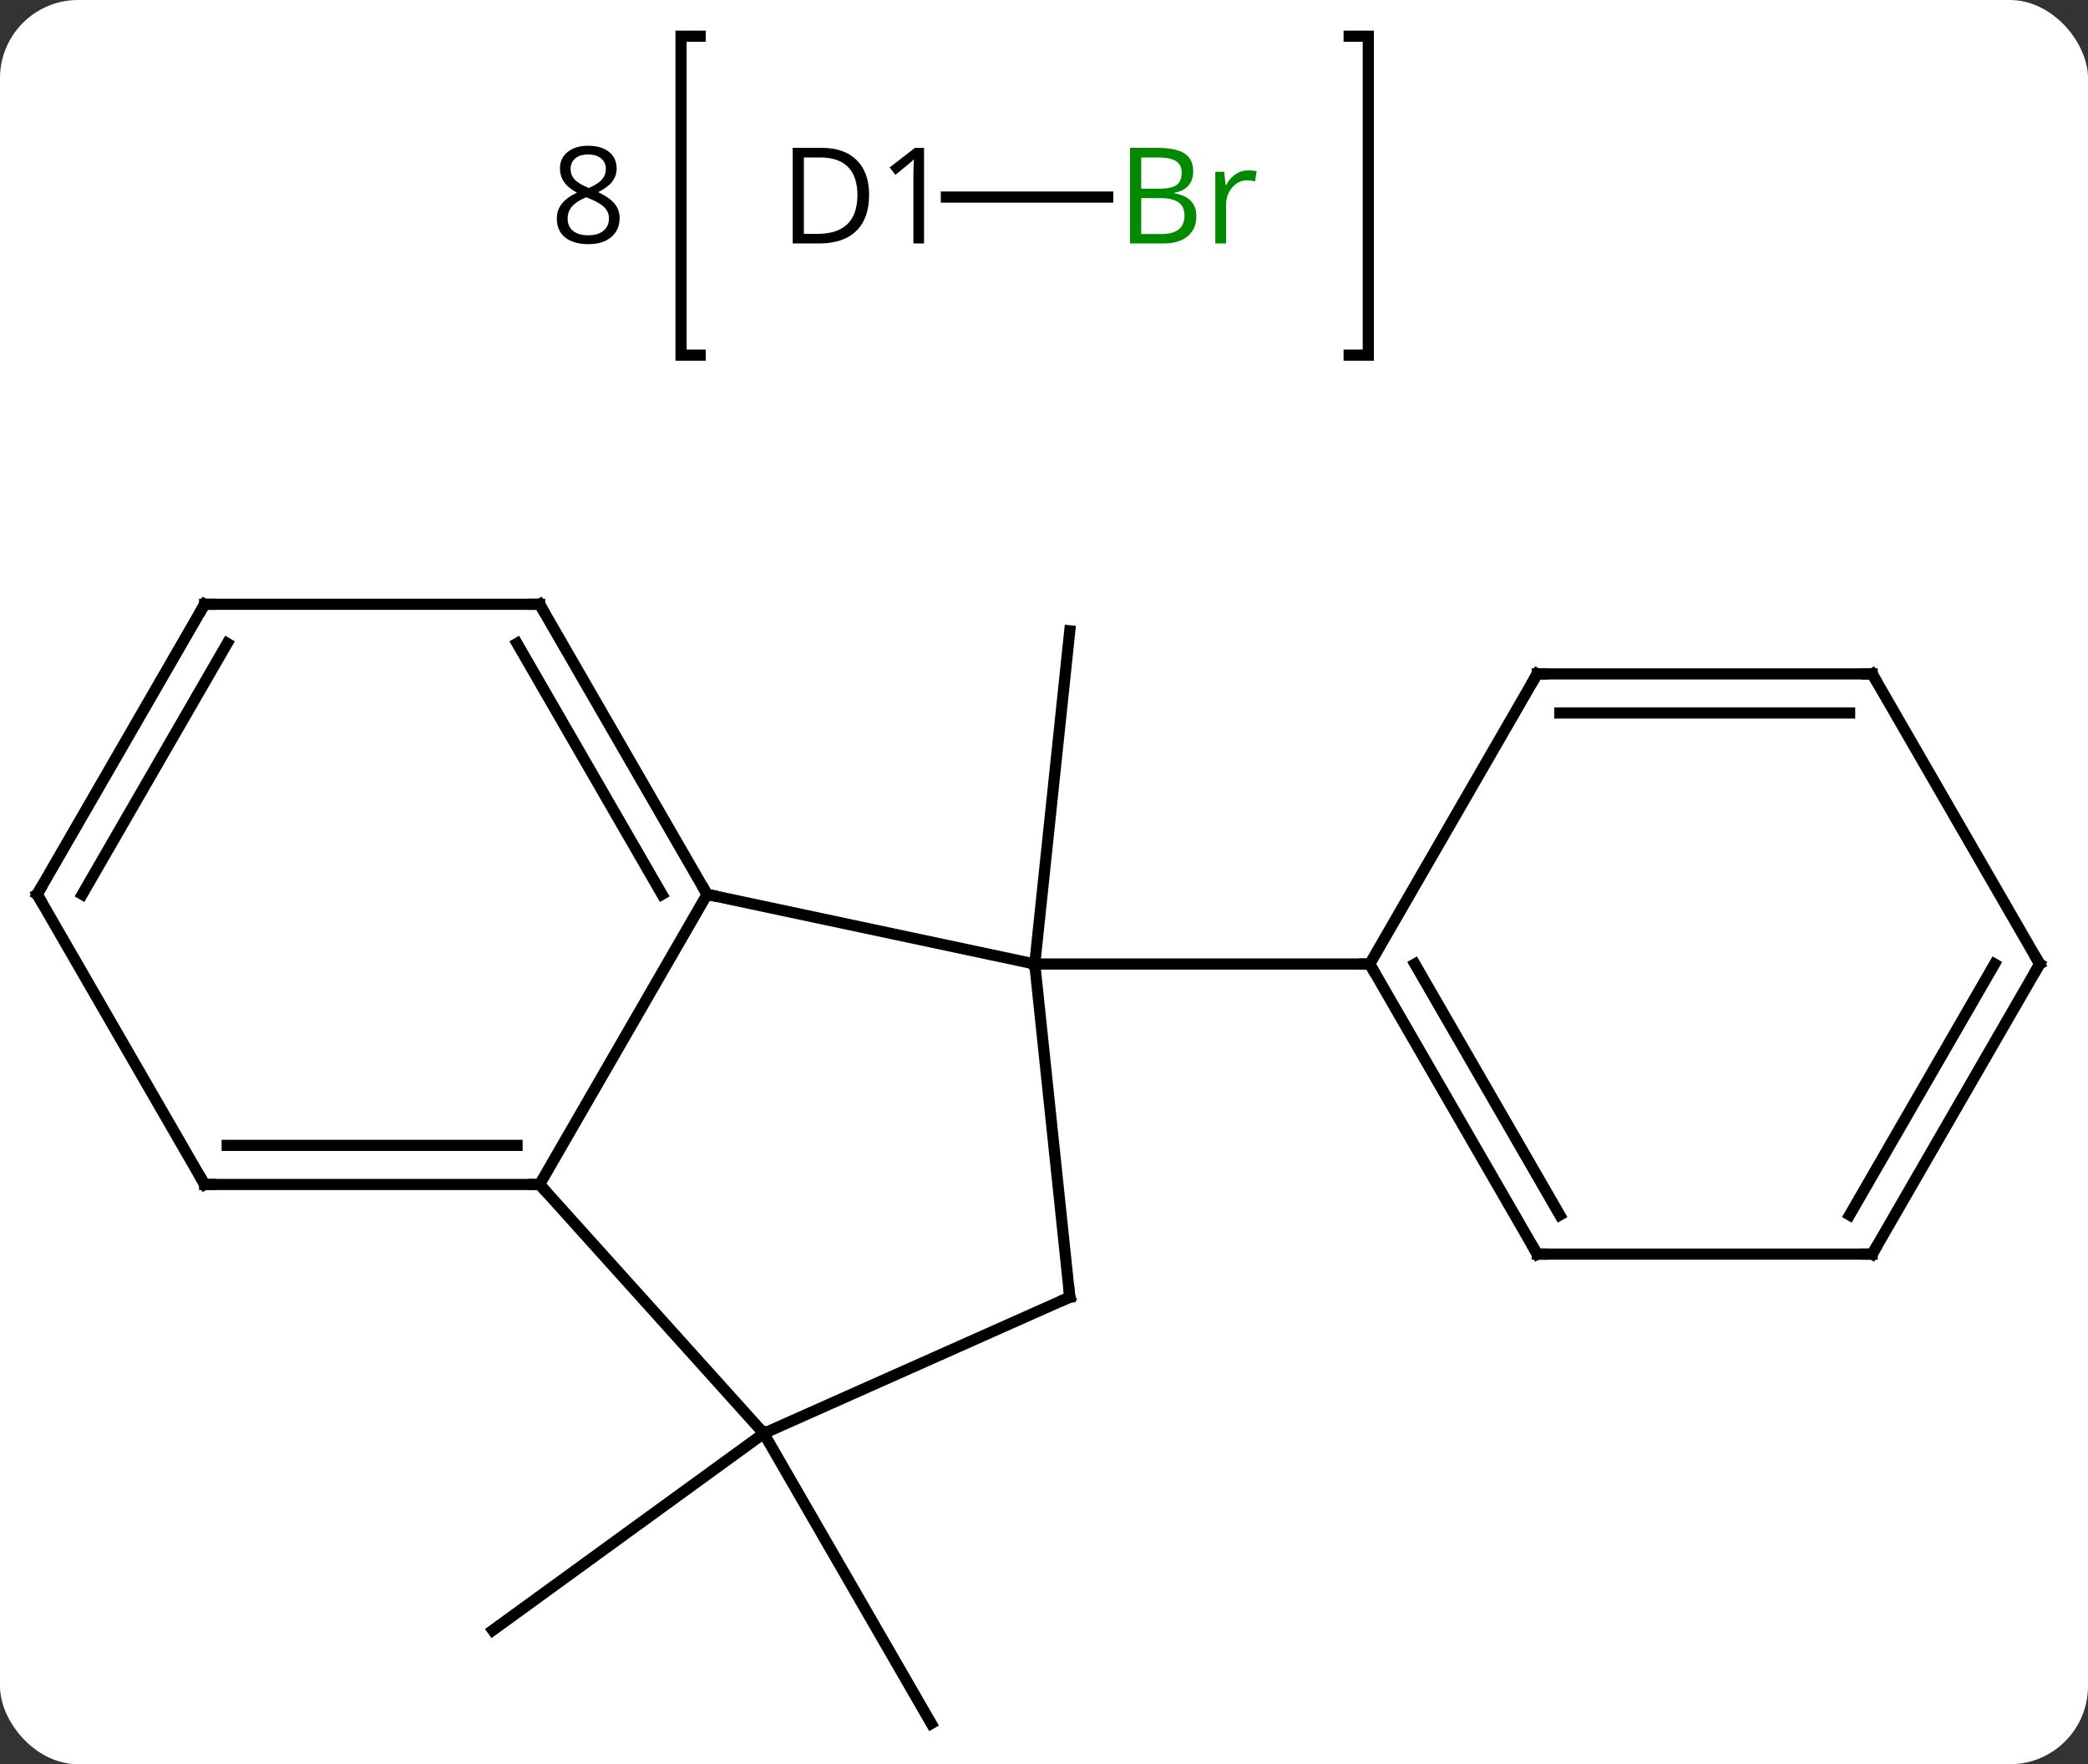 <svg width="187" viewBox="0 0 187 158" style="fill-opacity:1; color-rendering:auto; color-interpolation:auto; text-rendering:auto; stroke:black; stroke-linecap:square; stroke-miterlimit:10; shape-rendering:auto; stroke-opacity:1; fill:black; stroke-dasharray:none; font-weight:normal; stroke-width:1; font-family:'Open Sans'; font-style:normal; stroke-linejoin:miter; font-size:12; stroke-dashoffset:0; image-rendering:auto;" height="158" class="cas-substance-image" xmlns:xlink="http://www.w3.org/1999/xlink" xmlns="http://www.w3.org/2000/svg"><rect x="0" y="0" width="187" height="158" fill="#333333" stroke="none"/><svg class="cas-substance-single-component"><rect y="0" x="0" width="187" stroke="none" ry="7" rx="7" height="158" fill="white" class="cas-substance-group"/><svg y="0" x="0" width="187" viewBox="0 0 187 158" style="fill:black;" height="158" class="cas-substance-single-component-image"><svg><g><g transform="translate(93,86)" style="text-rendering:geometricPrecision; color-rendering:optimizeQuality; color-interpolation:linearRGB; stroke-linecap:butt; image-rendering:optimizeQuality;"><path style="fill:none;" d="M-30.293 -82.758 L-32.007 -82.758 L-32.007 -54.196 L-30.293 -54.196"/><path style="fill:none;" d="M27.83 -82.758 L29.544 -82.758 L29.544 -54.196 L27.83 -54.196"/><path style="stroke:none;" d="M-40.319 -72.946 Q-39.148 -72.946 -38.46 -72.399 Q-37.773 -71.852 -37.773 -70.899 Q-37.773 -70.258 -38.163 -69.743 Q-38.554 -69.227 -39.429 -68.79 Q-38.382 -68.29 -37.944 -67.743 Q-37.507 -67.196 -37.507 -66.477 Q-37.507 -65.415 -38.249 -64.774 Q-38.991 -64.133 -40.288 -64.133 Q-41.648 -64.133 -42.39 -64.735 Q-43.132 -65.336 -43.132 -66.446 Q-43.132 -67.915 -41.335 -68.743 Q-42.148 -69.196 -42.499 -69.727 Q-42.851 -70.258 -42.851 -70.915 Q-42.851 -71.836 -42.163 -72.391 Q-41.476 -72.946 -40.319 -72.946 ZM-42.163 -66.415 Q-42.163 -65.711 -41.679 -65.321 Q-41.194 -64.93 -40.304 -64.93 Q-39.429 -64.93 -38.944 -65.344 Q-38.46 -65.758 -38.46 -66.461 Q-38.46 -67.04 -38.921 -67.477 Q-39.382 -67.915 -40.507 -68.336 Q-41.382 -67.961 -41.773 -67.508 Q-42.163 -67.055 -42.163 -66.415 ZM-40.335 -72.165 Q-41.069 -72.165 -41.483 -71.813 Q-41.898 -71.461 -41.898 -70.868 Q-41.898 -70.336 -41.554 -69.946 Q-41.21 -69.555 -40.273 -69.165 Q-39.429 -69.524 -39.085 -69.93 Q-38.741 -70.336 -38.741 -70.868 Q-38.741 -71.461 -39.163 -71.813 Q-39.585 -72.165 -40.335 -72.165 Z"/><line y2="0.333" y1="-29.502" x2="-0.327" x1="2.808" style="fill:none;"/><line y2="42.372" y1="60.003" x2="-24.597" x1="-48.87" style="fill:none;"/><line y2="42.372" y1="68.352" x2="-24.597" x1="-9.597" style="fill:none;"/><line y2="-68.352" y1="-68.352" x2="6.206" x1="-8.243" style="fill:none;"/><line y2="-5.904" y1="0.333" x2="-29.673" x1="-0.327" style="fill:none;"/><line y2="30.168" y1="0.333" x2="2.808" x1="-0.327" style="fill:none;"/><line y2="0.333" y1="0.333" x2="29.673" x1="-0.327" style="fill:none;"/><line y2="20.076" y1="-5.904" x2="-44.673" x1="-29.673" style="fill:none;"/><line y2="-31.884" y1="-5.904" x2="-44.673" x1="-29.673" style="fill:none;"/><line y2="-28.384" y1="-5.904" x2="-46.694" x1="-33.715" style="fill:none;"/><line y2="42.372" y1="30.168" x2="-24.597" x1="2.808" style="fill:none;"/><line y2="42.372" y1="20.076" x2="-24.597" x1="-44.673" style="fill:none;"/><line y2="20.076" y1="20.076" x2="-74.673" x1="-44.673" style="fill:none;"/><line y2="16.576" y1="16.576" x2="-72.652" x1="-46.694" style="fill:none;"/><line y2="-31.884" y1="-31.884" x2="-74.673" x1="-44.673" style="fill:none;"/><line y2="-5.904" y1="20.076" x2="-89.673" x1="-74.673" style="fill:none;"/><line y2="-5.904" y1="-31.884" x2="-89.673" x1="-74.673" style="fill:none;"/><line y2="-5.904" y1="-28.384" x2="-85.632" x1="-72.652" style="fill:none;"/><line y2="26.313" y1="0.333" x2="44.673" x1="29.673" style="fill:none;"/><line y2="22.813" y1="0.333" x2="46.694" x1="33.715" style="fill:none;"/><line y2="-25.647" y1="0.333" x2="44.673" x1="29.673" style="fill:none;"/><line y2="26.313" y1="26.313" x2="74.673" x1="44.673" style="fill:none;"/><line y2="-25.647" y1="-25.647" x2="74.673" x1="44.673" style="fill:none;"/><line y2="-22.147" y1="-22.147" x2="72.652" x1="46.694" style="fill:none;"/><line y2="0.333" y1="26.313" x2="89.673" x1="74.673" style="fill:none;"/><line y2="0.333" y1="22.813" x2="85.632" x1="72.652" style="fill:none;"/><line y2="0.333" y1="-25.647" x2="89.673" x1="74.673" style="fill:none;"/><path style="stroke:none;" d="M-15.163 -68.555 Q-15.163 -66.446 -16.311 -65.321 Q-17.46 -64.196 -19.632 -64.196 L-22.007 -64.196 L-22.007 -72.758 L-19.382 -72.758 Q-17.382 -72.758 -16.273 -71.657 Q-15.163 -70.555 -15.163 -68.555 ZM-16.21 -68.524 Q-16.21 -70.196 -17.054 -71.047 Q-17.898 -71.899 -19.554 -71.899 L-21.007 -71.899 L-21.007 -65.055 L-19.788 -65.055 Q-18.007 -65.055 -17.108 -65.93 Q-16.21 -66.805 -16.21 -68.524 ZM-10.243 -64.196 L-11.196 -64.196 L-11.196 -70.305 Q-11.196 -71.071 -11.149 -71.743 Q-11.259 -71.618 -11.415 -71.485 Q-11.571 -71.352 -12.806 -70.336 L-13.321 -71.008 L-11.056 -72.758 L-10.243 -72.758 L-10.243 -64.196 Z"/><path style="fill:rgb(0,138,0); stroke:none;" d="M8.206 -72.758 L10.628 -72.758 Q12.331 -72.758 13.097 -72.25 Q13.862 -71.743 13.862 -70.649 Q13.862 -69.883 13.44 -69.383 Q13.019 -68.883 12.19 -68.743 L12.19 -68.68 Q14.144 -68.352 14.144 -66.633 Q14.144 -65.493 13.37 -64.844 Q12.597 -64.196 11.206 -64.196 L8.206 -64.196 L8.206 -72.758 ZM9.206 -69.102 L10.847 -69.102 Q11.909 -69.102 12.37 -69.43 Q12.831 -69.758 12.831 -70.54 Q12.831 -71.258 12.315 -71.579 Q11.8 -71.899 10.675 -71.899 L9.206 -71.899 L9.206 -69.102 ZM9.206 -68.258 L9.206 -65.04 L11.003 -65.04 Q12.034 -65.04 12.558 -65.446 Q13.081 -65.852 13.081 -66.711 Q13.081 -67.508 12.542 -67.883 Q12.003 -68.258 10.909 -68.258 L9.206 -68.258 ZM18.778 -70.743 Q19.2 -70.743 19.544 -70.665 L19.403 -69.758 Q19.013 -69.852 18.7 -69.852 Q17.919 -69.852 17.364 -69.219 Q16.81 -68.586 16.81 -67.649 L16.81 -64.196 L15.841 -64.196 L15.841 -70.618 L16.638 -70.618 L16.763 -69.43 L16.81 -69.43 Q17.153 -70.055 17.661 -70.399 Q18.169 -70.743 18.778 -70.743 Z"/><path style="fill:none; stroke-miterlimit:5;" d="M-29.923 -6.337 L-29.673 -5.904 L-29.184 -5.8"/><path style="fill:none; stroke-miterlimit:5;" d="M2.756 29.671 L2.808 30.168 L2.351 30.371"/><path style="fill:none; stroke-miterlimit:5;" d="M-45.173 20.076 L-44.673 20.076 L-44.338 20.448"/><path style="fill:none; stroke-miterlimit:5;" d="M-44.423 -31.451 L-44.673 -31.884 L-45.173 -31.884"/><path style="fill:none; stroke-miterlimit:5;" d="M-74.173 20.076 L-74.673 20.076 L-74.923 19.643"/><path style="fill:none; stroke-miterlimit:5;" d="M-74.173 -31.884 L-74.673 -31.884 L-74.923 -31.451"/><path style="fill:none; stroke-miterlimit:5;" d="M-89.423 -5.471 L-89.673 -5.904 L-89.423 -6.337"/><path style="fill:none; stroke-miterlimit:5;" d="M29.923 0.766 L29.673 0.333 L29.173 0.333"/><path style="fill:none; stroke-miterlimit:5;" d="M44.423 25.88 L44.673 26.313 L45.173 26.313"/><path style="fill:none; stroke-miterlimit:5;" d="M44.423 -25.214 L44.673 -25.647 L45.173 -25.647"/><path style="fill:none; stroke-miterlimit:5;" d="M74.173 26.313 L74.673 26.313 L74.923 25.88"/><path style="fill:none; stroke-miterlimit:5;" d="M74.173 -25.647 L74.673 -25.647 L74.923 -25.214"/><path style="fill:none; stroke-miterlimit:5;" d="M89.423 0.766 L89.673 0.333 L89.423 -0.1"/></g></g></svg></svg></svg></svg>